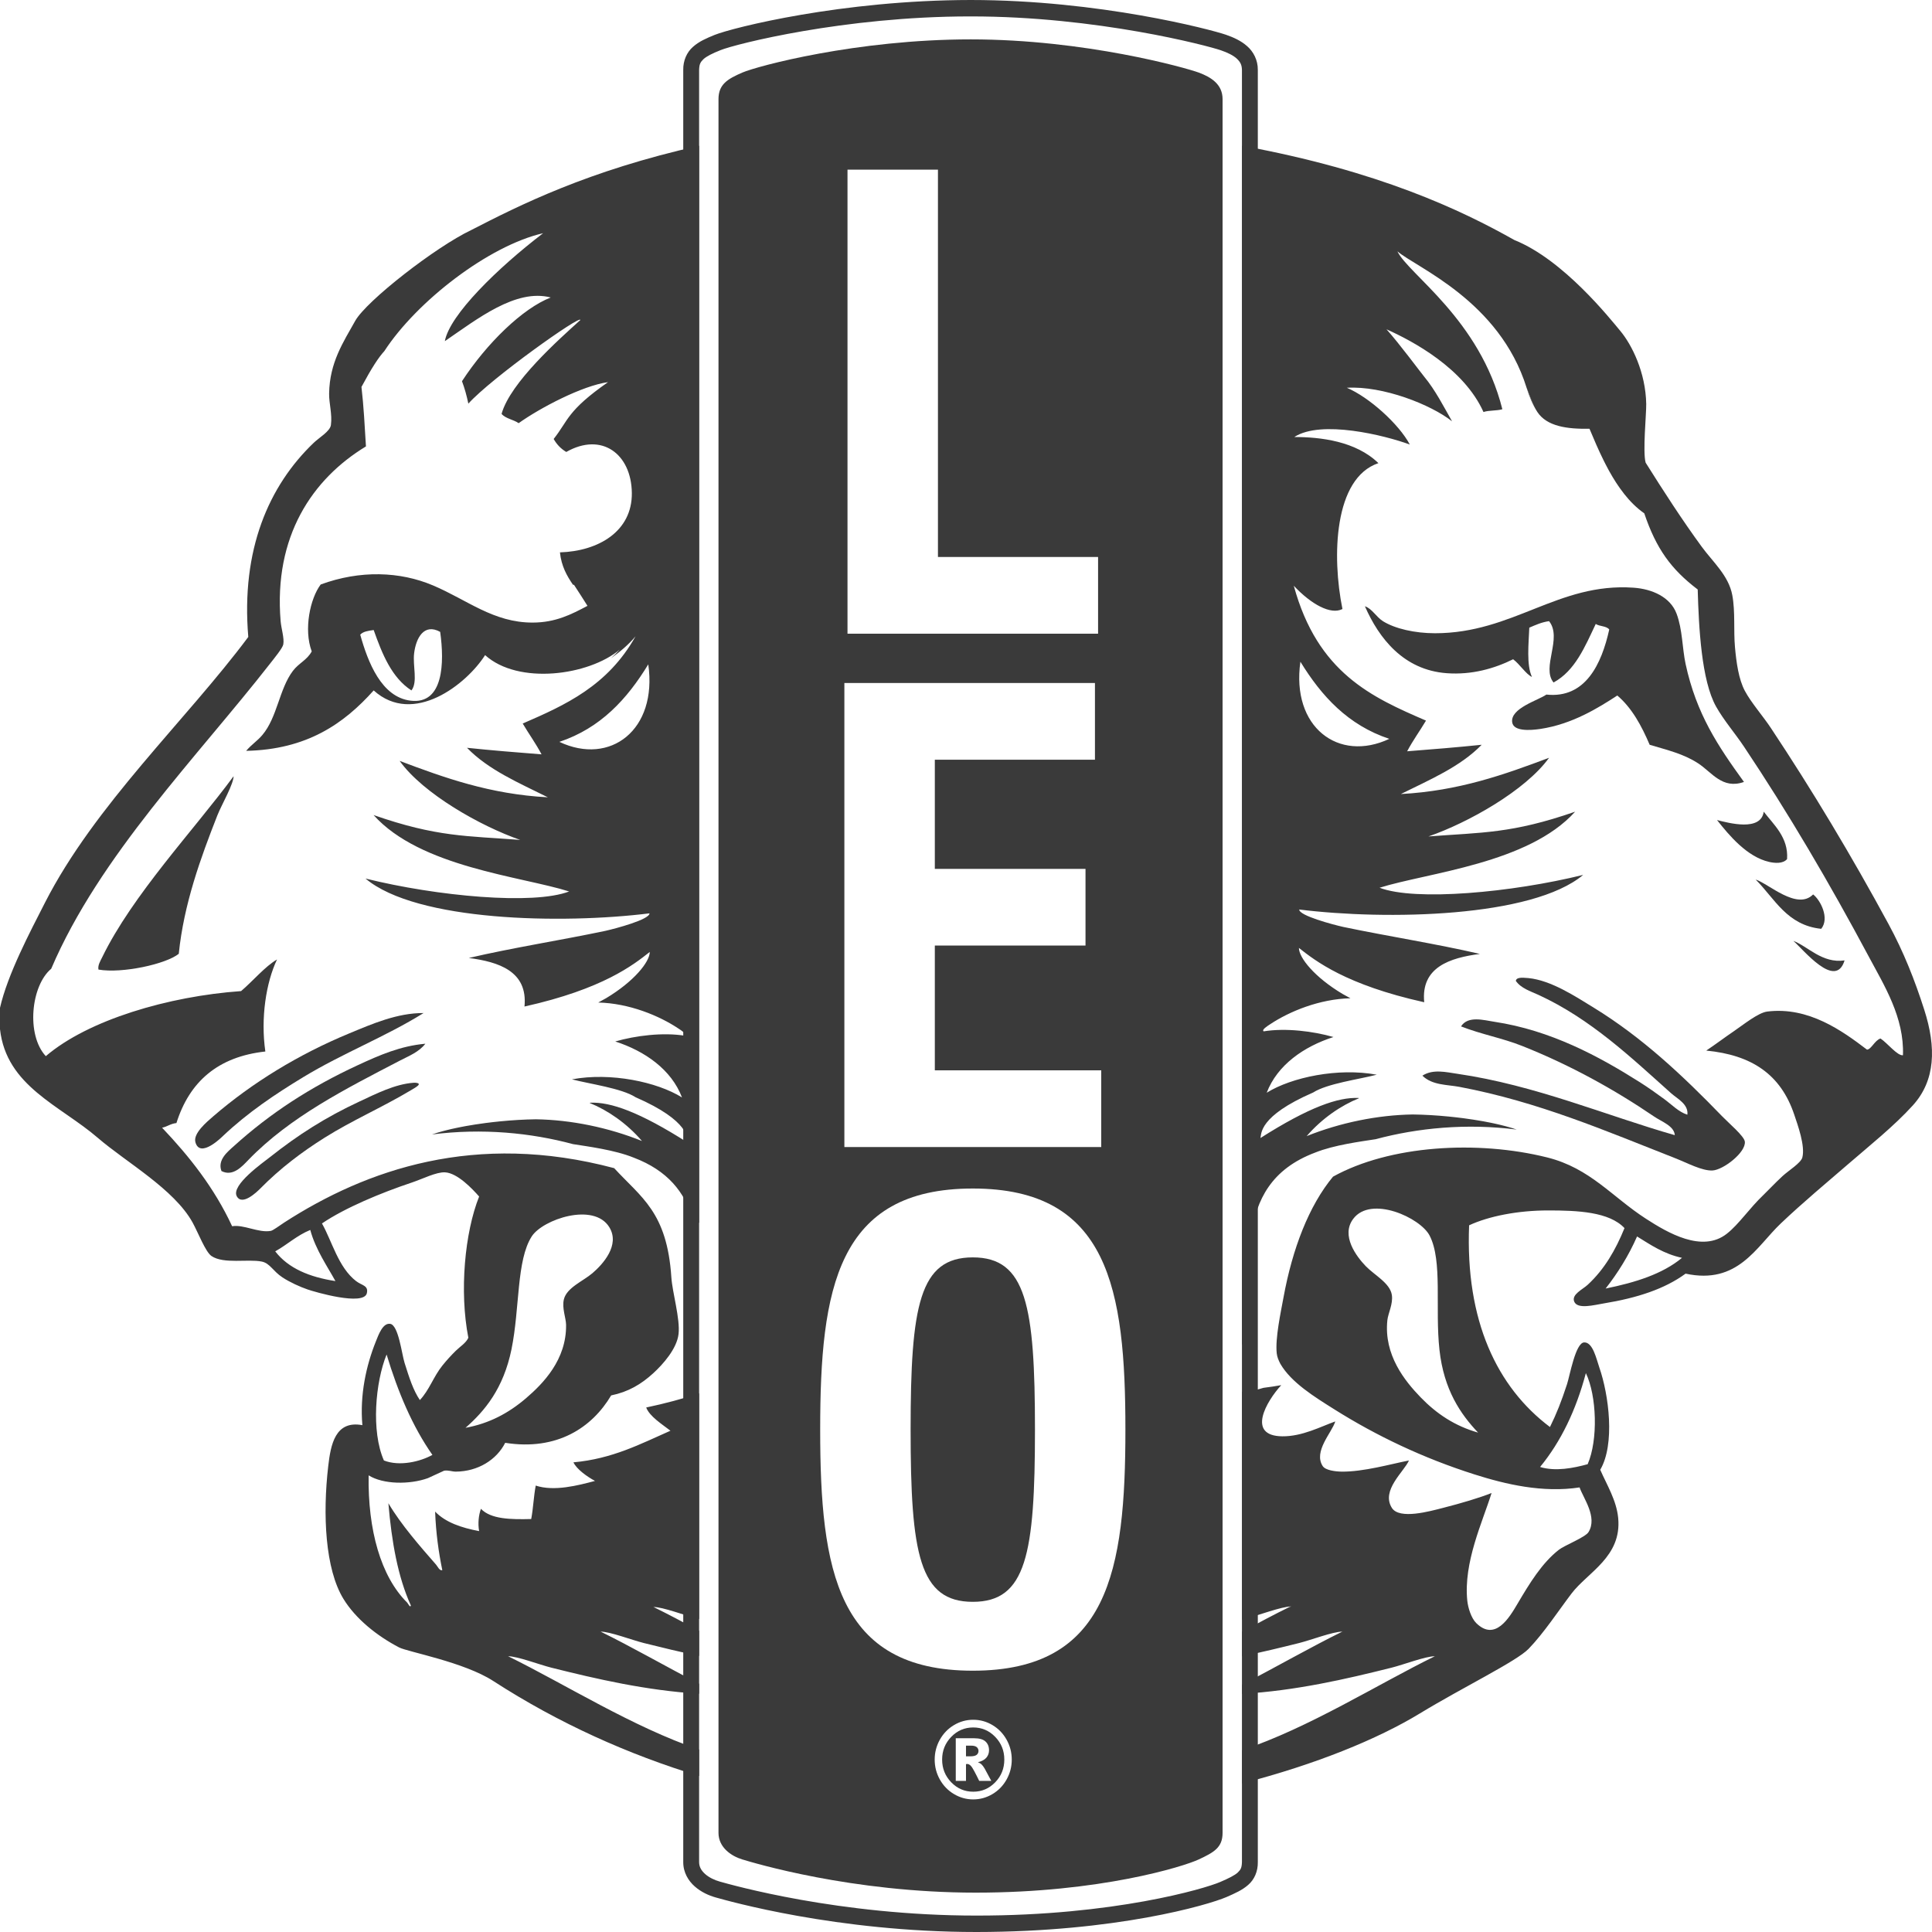 <svg width="300" height="300" viewBox="0 0 300 300" fill="none" xmlns="http://www.w3.org/2000/svg">
<path fill-rule="evenodd" clip-rule="evenodd" d="M189.841 284.605C189.841 286.883 188.508 287.625 186.148 288.731C183.789 289.838 170.819 293.888 151.516 293.888C132.215 293.888 116.934 289.236 115.259 288.731C113.583 288.226 111.567 286.883 111.567 284.605V15.396C111.567 13.118 112.943 12.274 115.259 11.272C117.579 10.268 132.989 6.115 150.737 6.115C168.487 6.115 184.184 10.539 186.148 11.272C188.117 12.005 189.841 13.119 189.841 15.397V284.605ZM157.105 273.227C157.105 274.334 156.838 275.366 156.303 276.323C155.766 277.28 155.036 278.033 154.111 278.583C153.186 279.134 152.188 279.411 151.119 279.411C150.052 279.411 149.058 279.134 148.133 278.583C147.208 278.033 146.478 277.28 145.94 276.323C145.406 275.366 145.138 274.334 145.138 273.227C145.138 272.126 145.406 271.094 145.94 270.134C146.478 269.177 147.208 268.422 148.133 267.871C149.058 267.32 150.052 267.044 151.119 267.044C152.188 267.044 153.186 267.32 154.111 267.871C155.036 268.422 155.766 269.177 156.303 270.134C156.838 271.094 157.105 272.126 157.105 273.227ZM155.95 273.227C155.95 271.849 155.48 270.676 154.536 269.7C153.592 268.726 152.453 268.239 151.122 268.239C149.79 268.239 148.651 268.726 147.708 269.7C146.764 270.676 146.293 271.849 146.293 273.227C146.293 274.605 146.764 275.778 147.708 276.755C148.651 277.728 149.79 278.215 151.122 278.215C152.453 278.215 153.592 277.728 154.536 276.755C155.48 275.778 155.95 274.605 155.95 273.227ZM148.411 269.915H151.272C152.082 269.915 152.667 270.084 153.031 270.422C153.394 270.759 153.576 271.213 153.576 271.783C153.576 272.226 153.437 272.61 153.159 272.934C152.884 273.258 152.445 273.493 151.849 273.639C152.092 273.736 152.274 273.841 152.389 273.949C152.549 274.099 152.721 274.325 152.897 274.622C152.908 274.644 153.25 275.283 153.929 276.539H152.052C151.44 275.277 151.031 274.525 150.822 274.279C150.614 274.032 150.403 273.908 150.194 273.908C150.149 273.908 150.082 273.916 149.999 273.932V276.539H148.411V269.915ZM149.999 272.721H150.689C151.146 272.721 151.469 272.643 151.659 272.488C151.846 272.334 151.94 272.134 151.94 271.891C151.94 271.647 151.849 271.448 151.67 271.293C151.491 271.138 151.183 271.061 150.75 271.061H149.999V272.721ZM151.056 248.732C159.346 248.732 160.709 241.364 160.709 221.99C160.709 202.714 159.346 195.246 151.056 195.246C142.768 195.246 141.4 202.714 141.4 221.99C141.4 241.364 142.768 248.732 151.056 248.732ZM151.056 184.552C172.118 184.552 174.753 200.092 174.753 221.99C174.753 243.887 172.118 259.426 151.056 259.426C129.993 259.426 127.358 243.887 127.358 221.99C127.359 200.092 129.993 184.552 151.056 184.552V184.552ZM170.023 106.059V117.966H145.159V134.92H168.558V146.827H145.159V166.202H171V178.109H131.114V106.059H170.023ZM131.599 98.397V26.346H145.645V86.488H170.509V98.397H131.599Z" fill="#3A3A3A"/>
<path fill-rule="evenodd" clip-rule="evenodd" d="M65.771 157.305C59.928 160.956 53.239 163.526 47.078 167.264C42.677 169.935 38.515 172.728 34.664 176.355C34.525 176.491 31.07 179.968 30.344 177.366C29.962 176.002 32.086 174.23 33.132 173.326C39.143 168.143 46.364 163.722 54.194 160.48C57.773 158.999 61.672 157.283 65.771 157.305Z" fill="#3A3A3A"/>
<path fill-rule="evenodd" clip-rule="evenodd" d="M66.047 162.069C65.071 163.357 63.486 163.968 62.144 164.666C53.729 169.044 45.036 173.419 38.573 180.108C37.575 181.141 36.158 182.749 34.388 181.839C33.733 180.108 35.352 178.833 36.341 177.943C41.936 172.89 48.127 168.837 55.589 165.385C58.956 163.829 62.177 162.419 66.047 162.069V162.069Z" fill="#3A3A3A"/>
<path fill-rule="evenodd" clip-rule="evenodd" d="M64.515 168.129C65.718 168.233 64.547 168.848 63.818 169.285C59.31 171.979 54.725 173.945 50.427 176.646C46.862 178.884 43.504 181.42 40.386 184.584C39.927 185.044 37.584 187.332 36.759 185.736C35.867 184.016 40.848 180.525 41.919 179.678C46.256 176.24 50.557 173.485 55.868 171.018C58.369 169.853 61.343 168.33 64.236 168.129C64.325 168.124 64.424 168.121 64.515 168.129V168.129Z" fill="#3A3A3A"/>
<path fill-rule="evenodd" clip-rule="evenodd" d="M27.761 148.104C25.772 149.707 18.976 151.193 15.291 150.557C15.156 149.908 15.575 149.24 15.849 148.68C20.566 138.965 30.106 128.898 36.269 120.537C36.267 120.487 36.273 120.439 36.269 120.394C36.379 121.606 34.441 124.869 33.757 126.599C31.172 133.169 28.54 140.384 27.761 148.104Z" fill="#3A3A3A"/>
<path fill-rule="evenodd" clip-rule="evenodd" d="M78.721 257.175C78.772 257.172 78.845 257.183 78.903 257.183C78.896 257.179 78.888 257.175 78.88 257.172C78.825 257.175 78.775 257.172 78.721 257.175Z" fill="#3A3A3A"/>
<path fill-rule="evenodd" clip-rule="evenodd" d="M93.089 253.352C93.139 253.348 93.213 253.36 93.271 253.36C93.263 253.356 93.255 253.352 93.248 253.348C93.192 253.352 93.142 253.348 93.089 253.352Z" fill="#3A3A3A"/>
<path fill-rule="evenodd" clip-rule="evenodd" d="M101.301 249.529C101.35 249.525 101.424 249.536 101.48 249.536C101.472 249.532 101.465 249.529 101.458 249.525C101.405 249.529 101.351 249.525 101.301 249.529V249.529Z" fill="#3A3A3A"/>
<path fill-rule="evenodd" clip-rule="evenodd" d="M273.872 126.038C275.414 128.061 277.725 130.029 277.496 133.399C276.833 134.173 275.51 134.019 274.704 133.835C271.277 133.05 268.514 129.735 266.619 127.338C268.436 127.793 273.432 129.163 273.872 126.038Z" fill="#3A3A3A"/>
<path fill-rule="evenodd" clip-rule="evenodd" d="M220.869 167.03C222.514 165.953 224.617 166.498 226.307 166.74C238.396 168.495 249.498 173.256 260.062 176.268C259.966 174.839 258.041 174.185 256.854 173.378C250.737 169.217 243.867 165.395 236.35 162.41C233.283 161.191 230.053 160.624 226.868 159.379C227.951 157.67 230.439 158.421 232.027 158.658C240.802 159.976 248.286 164.029 254.624 168.039C255.937 168.87 257.178 169.754 258.386 170.639C259.583 171.511 260.658 172.667 262.013 173.091C262.212 171.455 260.433 170.6 259.504 169.772C253.286 164.214 247.015 158.214 238.863 154.471C237.629 153.907 236.179 153.465 235.375 152.308C235.443 151.796 236.152 151.76 237.326 151.875C240.87 152.223 244.653 154.742 247.511 156.492C254.972 161.071 261.265 166.977 267.454 173.378C268.431 174.389 270.853 176.428 270.939 177.276C271.116 178.946 267.588 181.667 265.92 181.751C264.3 181.835 261.991 180.576 260.199 179.875C249.473 175.669 238.899 171.075 226.586 168.763C224.713 168.41 222.394 168.533 220.869 167.03V167.03Z" fill="#3A3A3A"/>
<path fill-rule="evenodd" clip-rule="evenodd" d="M234.957 102.37C232.049 103.815 228.525 104.823 224.635 104.533C217.934 104.037 214.121 99.107 211.942 94.143C213.013 94.477 213.722 95.815 214.732 96.451C216.599 97.628 219.719 98.329 222.822 98.329C234.989 98.329 241.935 90.442 253.645 91.256C256.534 91.455 259.37 92.7 260.339 95.296C261.266 97.767 261.21 100.635 261.736 103.092C263.411 110.874 266.78 115.861 270.802 121.419C267.446 122.612 265.821 119.923 263.692 118.534C261.397 117.041 258.975 116.494 256.158 115.647C254.891 112.676 253.404 109.934 251.136 107.998C248.239 109.879 244.172 112.451 239.143 113.195C237.543 113.431 235.044 113.571 234.817 112.183C234.452 109.976 238.941 108.715 240.117 107.853C246.192 108.505 248.695 103.102 249.882 97.75C249.457 97.177 248.375 97.29 247.787 96.886C246.104 100.432 244.584 104.152 241.235 105.977C239.309 103.645 242.649 99.087 240.536 96.451C239.352 96.621 238.421 97.056 237.468 97.464C237.369 99.943 237.006 103.242 237.881 105.113C236.965 104.713 235.991 103.128 234.957 102.37V102.37Z" fill="#3A3A3A"/>
<path fill-rule="evenodd" clip-rule="evenodd" d="M272.616 136.575C274.598 137.188 279.043 141.421 281.542 138.886C282.692 139.777 284.126 142.588 282.798 144.226C277.47 143.676 275.598 139.551 272.616 136.575Z" fill="#3A3A3A"/>
<path fill-rule="evenodd" clip-rule="evenodd" d="M278.473 146.102C280.679 146.912 282.94 149.639 286.423 149.132C285.029 153.727 280.047 147.47 278.473 146.102Z" fill="#3A3A3A"/>
<path fill-rule="evenodd" clip-rule="evenodd" d="M237.05 60.224C237.459 61.546 237.993 62.874 238.722 63.978C237.993 62.874 237.569 61.505 237.05 60.224Z" fill="#3A3A3A"/>
<path fill-rule="evenodd" clip-rule="evenodd" d="M232.496 174.559C232.33 174.521 232.162 174.484 231.994 174.447C232.163 174.484 232.332 174.521 232.496 174.559Z" fill="#3A3A3A"/>
<path fill-rule="evenodd" clip-rule="evenodd" d="M234.431 175.056C234.25 175.004 234.07 174.952 233.879 174.901C234.07 174.952 234.25 175.004 234.431 175.056Z" fill="#3A3A3A"/>
<path fill-rule="evenodd" clip-rule="evenodd" d="M233.48 174.798C233.311 174.754 233.139 174.711 232.963 174.669C233.139 174.711 233.311 174.754 233.48 174.798Z" fill="#3A3A3A"/>
<path fill-rule="evenodd" clip-rule="evenodd" d="M235.512 175.399C235.267 175.314 235.005 175.229 234.734 175.146C235.005 175.228 235.267 175.314 235.512 175.399Z" fill="#3A3A3A"/>
<path fill-rule="evenodd" clip-rule="evenodd" d="M231.466 174.336C231.312 174.305 231.154 174.274 230.997 174.245C231.154 174.274 231.312 174.305 231.466 174.336Z" fill="#3A3A3A"/>
<path fill-rule="evenodd" clip-rule="evenodd" d="M227.32 173.648C227.267 173.642 227.216 173.634 227.166 173.628C227.216 173.634 227.267 173.642 227.32 173.648Z" fill="#3A3A3A"/>
<path fill-rule="evenodd" clip-rule="evenodd" d="M225.028 173.383C224.993 173.379 224.96 173.377 224.924 173.373C224.96 173.377 224.993 173.379 225.028 173.383Z" fill="#3A3A3A"/>
<path fill-rule="evenodd" clip-rule="evenodd" d="M230.384 174.126C230.305 174.112 230.226 174.099 230.149 174.085C230.226 174.099 230.305 174.112 230.384 174.126Z" fill="#3A3A3A"/>
<path fill-rule="evenodd" clip-rule="evenodd" d="M226.209 173.511C226.148 173.504 226.088 173.497 226.026 173.49C226.086 173.497 226.148 173.504 226.209 173.511Z" fill="#3A3A3A"/>
<path fill-rule="evenodd" clip-rule="evenodd" d="M210.968 170.493C210.987 170.502 211.001 170.522 211.021 170.532L211.021 170.532C211.001 170.521 210.987 170.502 210.968 170.493V170.493Z" fill="#3A3A3A"/>
<path fill-rule="evenodd" clip-rule="evenodd" d="M211.021 170.532L211.025 170.533C211.021 170.533 211.021 170.532 211.021 170.532Z" fill="#3A3A3A"/>
<path fill-rule="evenodd" clip-rule="evenodd" d="M222.797 257.183C222.853 257.183 222.925 257.172 222.976 257.175C222.925 257.17 222.872 257.175 222.82 257.172C222.812 257.175 222.805 257.179 222.797 257.183V257.183Z" fill="#3A3A3A"/>
<path fill-rule="evenodd" clip-rule="evenodd" d="M208.452 253.348C208.445 253.352 208.437 253.356 208.43 253.36C208.486 253.36 208.558 253.348 208.609 253.352C208.558 253.347 208.505 253.352 208.452 253.348H208.452Z" fill="#3A3A3A"/>
<path fill-rule="evenodd" clip-rule="evenodd" d="M200.24 249.525C200.233 249.529 200.225 249.533 200.218 249.536C200.274 249.536 200.349 249.525 200.399 249.529C200.346 249.524 200.296 249.529 200.24 249.525H200.24Z" fill="#3A3A3A"/>
<path fill-rule="evenodd" clip-rule="evenodd" d="M70.093 175.314C70.259 175.277 70.428 175.24 70.598 175.203C70.428 175.24 70.259 175.277 70.093 175.314Z" fill="#3A3A3A"/>
<path fill-rule="evenodd" clip-rule="evenodd" d="M68.162 175.815C68.34 175.762 68.523 175.71 68.713 175.659C68.523 175.71 68.34 175.762 68.162 175.815Z" fill="#3A3A3A"/>
<path fill-rule="evenodd" clip-rule="evenodd" d="M69.11 175.555C69.28 175.511 69.451 175.468 69.629 175.425C69.451 175.468 69.28 175.512 69.11 175.555Z" fill="#3A3A3A"/>
<path fill-rule="evenodd" clip-rule="evenodd" d="M67.079 176.159C67.325 176.072 67.587 175.988 67.859 175.904C67.587 175.988 67.325 176.072 67.079 176.159Z" fill="#3A3A3A"/>
<path fill-rule="evenodd" clip-rule="evenodd" d="M71.125 175.091C71.279 175.059 71.436 175.029 71.594 174.998C71.436 175.028 71.279 175.059 71.125 175.091Z" fill="#3A3A3A"/>
<path fill-rule="evenodd" clip-rule="evenodd" d="M75.27 174.4C75.323 174.394 75.373 174.386 75.426 174.38C75.373 174.386 75.323 174.394 75.27 174.4Z" fill="#3A3A3A"/>
<path fill-rule="evenodd" clip-rule="evenodd" d="M77.562 174.134C77.598 174.13 77.632 174.128 77.666 174.124C77.632 174.127 77.598 174.13 77.562 174.134Z" fill="#3A3A3A"/>
<path fill-rule="evenodd" clip-rule="evenodd" d="M72.208 174.88C72.285 174.866 72.364 174.853 72.444 174.837C72.364 174.853 72.285 174.866 72.208 174.88Z" fill="#3A3A3A"/>
<path fill-rule="evenodd" clip-rule="evenodd" d="M76.381 174.261C76.444 174.254 76.504 174.247 76.564 174.241C76.504 174.247 76.444 174.254 76.381 174.261Z" fill="#3A3A3A"/>
<path fill-rule="evenodd" clip-rule="evenodd" d="M91.624 171.229C91.605 171.238 91.588 171.259 91.569 171.269C91.588 171.257 91.605 171.238 91.624 171.229Z" fill="#3A3A3A"/>
<path fill-rule="evenodd" clip-rule="evenodd" d="M89.502 173.783C89.524 173.768 89.541 173.745 89.562 173.728C89.541 173.745 89.524 173.768 89.502 173.783Z" fill="#3A3A3A"/>
<path fill-rule="evenodd" clip-rule="evenodd" d="M201.926 102.751C205.207 108.106 209.328 112.603 215.733 114.729C207.849 118.442 200.475 112.91 201.926 102.751ZM295.489 163.855C294.635 163.979 293.069 161.961 292.004 161.257C291.109 161.536 290.573 162.948 289.908 162.989C286.086 160.083 280.855 156.285 274.43 157.071C273.008 157.245 270.699 159.128 269.268 160.101C267.772 161.117 266.35 162.199 264.945 163.133C271.966 163.82 276.496 166.781 278.613 173.091C279.169 174.747 280.327 177.923 279.868 179.728C279.649 180.588 277.72 181.765 276.799 182.615C275.54 183.783 274.67 184.739 273.872 185.506C271.565 187.705 270.049 190.068 268.151 191.565C264.322 194.592 258.956 191.424 255.598 189.256C250.313 185.846 246.921 181.395 240.254 179.728C229.364 177.009 215.771 177.842 206.989 182.712C203.244 187.231 200.69 193.896 199.304 201.449C198.888 203.724 197.994 207.811 198.251 210.145C198.308 210.674 198.522 211.221 198.811 211.767C200.502 214.698 204.175 216.941 207.203 218.847C213.712 222.942 220.972 226.41 228.958 228.947C233.815 230.49 239.554 231.84 245.276 230.966C245.849 232.626 248.09 235.568 246.669 237.895C246.179 238.71 242.924 239.969 242.073 240.639C239.456 242.679 237.555 245.78 235.653 249.007C234.336 251.244 232.157 254.9 229.237 252.039C228.433 251.248 227.955 249.627 227.842 248.576C227.216 242.605 230.228 236.286 231.61 231.835C229.684 232.594 226.983 233.401 224.08 234.142C222.078 234.653 217.296 236.009 216.127 234.142C214.413 231.411 218.043 228.502 218.779 226.782C215.969 227.333 211.701 228.561 208.314 228.513C207.35 228.499 205.813 228.31 205.388 227.651C203.91 225.355 206.835 222.438 207.34 220.719C205.101 221.511 202.217 223.063 199.114 223.03C193.5 222.971 196.667 217.564 198.953 215.085C198.049 215.251 197.118 215.382 196.192 215.502C195.111 215.838 193.975 216.109 192.85 216.103V251.472L193.522 251.304C195.369 250.842 199.032 249.45 200.495 249.451C200.502 249.448 200.273 249.536 200.218 249.536C197.869 250.688 195.401 252.005 192.85 253.382V257.19C195.918 256.557 198.881 255.843 201.734 255.127C203.581 254.665 206.968 253.358 208.43 253.36L208.452 253.349C208.506 253.353 208.558 253.349 208.609 253.353C208.558 253.349 208.486 253.36 208.43 253.36C203.632 255.713 198.34 258.753 192.85 261.602V263.024C201.221 262.531 209.002 260.732 216.102 258.951C217.949 258.488 221.336 257.182 222.798 257.183L222.82 257.172C222.873 257.176 222.926 257.172 222.976 257.176C222.926 257.172 222.853 257.183 222.798 257.183C213.888 261.553 203.278 268.29 192.85 271.774V276.935C204.334 273.966 213.9 270.058 220.479 266.059C227.161 261.996 235.484 257.971 237.36 256.03C239.747 253.563 242.084 249.992 244.035 247.429C246.54 244.142 251.838 241.743 251.273 235.731C251.015 232.987 249.534 230.619 248.483 228.226C250.816 224.26 249.816 216.575 248.345 212.35C247.881 211.003 247.336 208.377 245.975 208.45C244.637 208.527 243.761 213.62 243.323 214.949C242.436 217.654 241.715 219.48 240.678 221.587C232.456 215.405 227.527 205.09 228.123 190.265C231.161 188.854 235.66 187.956 240.398 187.956C244.947 187.956 249.861 188.159 252.251 190.699C250.864 194.103 249.14 197.094 246.532 199.504C245.74 200.238 244.009 200.993 244.438 202.1C244.937 203.364 247.603 202.625 249.046 202.392C254.235 201.542 258.501 200.144 261.736 197.771C269.867 199.524 272.706 193.6 276.52 189.978C280.032 186.643 283.77 183.546 286.842 180.883C290.296 177.896 294.106 174.865 297.024 171.646C300.53 167.777 300.689 162.682 298.794 156.782C297.312 152.156 295.6 147.824 293.259 143.503C287.477 132.833 281.405 122.721 274.985 113.051C273.74 111.17 271.921 109.116 270.94 107.276C269.975 105.468 269.624 102.89 269.405 100.493C269.17 97.894 269.47 94.972 268.989 92.412C268.416 89.363 265.973 87.264 264.249 84.906C261.231 80.784 258.285 76.223 255.534 71.841C255.06 70.137 255.651 64.281 255.625 62.737C255.54 57.855 253.414 53.551 251.579 51.361C250.004 49.479 242.761 40.319 235.153 37.273C226.968 32.652 214.063 26.512 192.85 22.632V208.877L193.106 208.411C195.082 198.009 190.56 184.115 204.21 178.974C207.168 177.778 211.365 177.248 213.614 176.894C220.137 175.147 227.686 174.399 235.512 175.399C235.267 175.314 235.005 175.229 234.734 175.146C234.635 175.115 234.532 175.087 234.431 175.056C234.25 175.004 234.07 174.952 233.879 174.901C233.75 174.866 233.615 174.832 233.48 174.798C233.312 174.754 233.139 174.711 232.963 174.669C232.809 174.631 232.655 174.595 232.496 174.559C232.332 174.521 232.162 174.484 231.994 174.447C231.818 174.41 231.645 174.372 231.467 174.336C231.313 174.305 231.154 174.274 230.997 174.245C230.793 174.204 230.591 174.165 230.384 174.126C230.305 174.112 230.227 174.099 230.149 174.085C229.243 173.925 228.294 173.777 227.32 173.648C227.267 173.642 227.216 173.634 227.166 173.628C226.848 173.587 226.529 173.547 226.209 173.511C226.149 173.504 226.086 173.496 226.026 173.49C225.694 173.452 225.362 173.416 225.028 173.383C224.993 173.379 224.96 173.377 224.925 173.373C223.075 173.19 221.189 173.08 219.383 173.054C213.912 173.136 208.096 174.33 202.9 176.414C205.311 173.632 208.236 171.664 211.021 170.533C211.001 170.522 210.987 170.502 210.969 170.493C207.805 170.345 203.299 171.898 195.721 176.712C195.898 176.092 195.383 173.349 203.902 169.645C206.078 168.249 211.05 167.595 213.756 166.886C213.756 166.882 213.759 166.879 213.759 166.876C207.78 165.77 200.568 167.27 196.693 169.68C198.339 165.372 202.45 162.512 207.058 161.029C203.936 160.132 199.661 159.589 196.222 160.146C195.856 159.906 196.83 159.306 197.241 159.034C200.212 157.055 204.896 155.121 209.697 155.011C209.284 154.784 208.87 154.557 208.456 154.329C204.158 151.759 201.703 148.742 201.694 147.193C204.261 149.21 208.983 152.927 221.151 155.628C220.613 150.159 225.178 148.732 229.794 148.124C222.922 146.53 215.595 145.402 208.597 143.937C206.942 143.568 201.708 142.176 201.743 141.228C215.237 142.908 237.915 142.49 245.835 135.853C234.743 138.59 219.759 139.97 214.217 137.847C221.69 135.502 237.318 134.107 244.585 126.039C234.743 129.456 230.124 129.245 221.811 129.882C227.969 127.757 236.885 122.743 240.537 117.669C233.575 120.279 226.539 122.814 217.524 123.298C222.019 121.067 226.738 119.073 230.077 115.647C226.275 116.043 222.392 116.355 218.501 116.659C219.391 114.978 220.474 113.502 221.428 111.896C213.029 108.273 204.595 104.499 200.9 90.959C203.656 93.888 206.636 95.475 208.421 94.585C208.434 94.581 208.446 94.58 208.456 94.574C206.793 86.427 207.118 74.238 214.039 71.916C210.523 68.497 205.057 67.859 200.978 67.859C205.134 65.151 214.993 67.583 218.917 69.028C217.194 65.809 212.57 61.663 209.137 60.213C214.755 59.886 222.212 62.833 225.473 65.42C224.211 63.194 222.847 60.53 221.151 58.493C220.639 57.878 217.296 53.363 215.295 51.133C219.379 52.963 227.302 57.186 230.354 63.978C231.194 63.691 232.424 63.807 233.284 63.545C229.766 49.539 218.692 42.601 216.988 39.026C219.85 41.515 232.844 46.672 237.052 60.224C237.57 61.505 237.994 62.874 238.723 63.978C240.197 66.2 243.308 66.641 246.814 66.575C247.482 68.177 248.203 69.87 249.024 71.522C249.115 71.709 249.213 71.896 249.308 72.081C249.459 72.376 249.612 72.672 249.772 72.963C249.807 73.028 249.843 73.093 249.88 73.158C250.566 74.393 251.32 75.581 252.174 76.657C252.174 76.662 252.177 76.667 252.179 76.672C253.104 77.842 254.136 78.885 255.322 79.709C257.172 85.202 259.488 88.396 263.619 91.535C263.785 97.389 264.187 105.663 266.479 109.73C267.693 111.882 269.416 113.857 270.804 115.936C277.722 126.293 284.066 137.095 290.191 148.555C292.592 153.049 295.7 157.979 295.491 163.855H295.489ZM249.322 200.084C251.214 197.658 252.88 195.005 254.202 191.997C256.327 193.314 258.369 194.712 261.18 195.317C258.136 197.846 253.912 199.15 249.322 200.084ZM229.516 222.454C225.922 221.43 223.089 219.553 220.589 216.97C218.146 214.439 214.853 210.39 215.43 204.99C215.541 203.946 216.334 202.475 216.127 201.09C215.849 199.237 213.429 198.008 212.082 196.616C210.626 195.111 208.165 191.86 210.133 189.256C212.892 185.587 220.544 189.073 221.987 191.855C224.031 195.795 222.805 203.098 223.519 209.608C224.203 215.818 226.79 219.575 229.516 222.454V222.454ZM246.253 213.217C247.946 216.727 248.17 223.596 246.532 227.359C244.329 227.969 241.512 228.52 239.143 227.792C242.389 223.841 244.73 218.952 246.253 213.217ZM108.558 261.45C103.171 258.645 97.983 255.671 93.271 253.36C93.213 253.36 93.139 253.349 93.089 253.352C93.142 253.347 93.192 253.352 93.248 253.348C93.255 253.352 93.263 253.356 93.271 253.359C94.733 253.359 98.117 254.664 99.966 255.127C102.727 255.819 105.593 256.512 108.558 257.13V253.225C106.109 251.904 103.74 250.644 101.48 249.536C101.424 249.536 101.35 249.525 101.301 249.528C101.351 249.523 101.404 249.528 101.458 249.525C101.464 249.528 101.472 249.532 101.48 249.536C102.94 249.533 106.33 250.841 108.176 251.304L108.558 251.4V216.357C105.951 217.225 103.205 217.95 100.341 218.555C100.866 219.938 102.778 221.134 104.108 222.162C99.478 224.2 95.117 226.524 89.043 227.071C89.524 228.113 91.107 229.264 92.391 229.957C89.81 230.643 86.058 231.634 83.188 230.68C82.873 232.329 82.801 234.225 82.486 235.874C79.299 235.955 76.227 235.907 74.678 234.288C74.325 235.279 74.183 236.553 74.399 237.751C71.645 237.23 69.189 236.407 67.566 234.72C67.686 238.011 68.102 240.995 68.681 243.814C68.248 243.944 67.979 243.262 67.702 242.946C65.256 240.146 62.304 236.793 60.308 233.421C60.813 239.397 61.782 244.889 63.799 249.297C63.712 249.746 63.332 248.955 63.24 248.865C59.122 244.803 57.104 237.537 57.241 229.092C59.519 230.52 63.63 230.539 66.447 229.525L68.958 228.369C69.607 228.254 70.189 228.517 70.772 228.513C74.224 228.494 77.117 226.669 78.447 224.04C86.522 225.313 91.954 221.647 94.9 216.679C97.558 216.133 99.56 214.956 101.458 213.216C102.946 211.851 105.102 209.435 105.364 207.152C105.636 204.788 104.402 200.693 104.248 198.349C103.582 188.187 99.562 185.964 95.369 181.39C73.817 175.655 56.883 181.604 44.134 189.833C43.401 190.306 42.422 191.062 42.042 191.133C40.151 191.475 37.827 190.101 36.045 190.41C33.267 184.43 29.406 179.575 25.168 175.109C25.983 174.948 26.498 174.47 27.395 174.389C29.406 168.003 33.801 164.086 41.202 163.277C40.452 158.082 41.318 152.556 43.016 148.986C41.171 150.059 39.275 152.332 37.435 153.896C26.168 154.695 13.708 158.361 7.113 163.999C4.046 160.695 4.799 153.062 7.95 150.431C15.454 132.86 30.637 117.516 41.902 103.091C42.626 102.162 43.892 100.624 43.99 100.06C44.168 99.1 43.67 97.609 43.576 96.449C42.48 83.284 48.481 74.381 56.825 69.318C56.633 66.194 56.474 63.043 56.128 60.081C57.743 57.075 58.8 55.475 59.679 54.522C64.721 46.772 75.91 38.139 84.336 36.212C77.254 41.628 69.814 48.902 69.074 52.976C74.103 49.54 80.097 44.776 85.517 46.194C81.151 47.889 75.6 53.279 71.737 59.193C72.144 60.273 72.469 61.44 72.725 62.676C76.29 58.713 90.34 48.743 90.109 49.699C86.862 52.644 79.246 59.37 77.884 64.266C78.51 65.013 79.732 65.145 80.535 65.71C83.893 63.314 90.416 59.894 94.419 59.336C88.03 63.797 88.276 65.253 85.974 68.163C86.45 69.017 87.102 69.69 87.929 70.181C93.436 67.049 98.032 70.478 98.112 76.534C98.186 82.537 92.88 85.592 86.948 85.771C87.172 87.919 88.023 89.416 88.978 90.808C89.027 90.802 89.076 90.81 89.124 90.805C89.764 91.775 90.802 93.401 91.222 94.076C88.694 95.417 86.262 96.667 82.717 96.674C76.619 96.686 72.564 93.159 67.233 90.902C62.108 88.73 55.926 88.505 49.799 90.758C48.156 92.933 47.134 97.737 48.404 101.15C47.68 102.497 46.386 102.972 45.477 104.18C43.348 106.999 43.064 111.387 40.733 114.138C39.946 115.069 39.083 115.584 38.222 116.591C47.656 116.394 53.402 112.38 58.025 107.209C64.191 112.783 72.47 106.229 75.325 101.726C80.48 106.382 91.405 104.923 96.245 100.861C95.819 101.328 95.36 101.779 94.869 102.214C96.333 101.168 97.639 100.073 98.69 98.8C94.363 106.519 87.76 109.491 81.166 112.349C82.12 113.963 83.203 115.447 84.093 117.135C80.201 116.83 76.316 116.516 72.516 116.118C75.854 119.562 80.574 121.564 85.07 123.806C76.052 123.32 69.018 120.773 62.054 118.15C65.708 123.248 74.623 128.287 80.78 130.422C72.468 129.782 67.849 129.995 58.009 126.561C65.275 134.667 80.903 136.07 88.377 138.425C82.835 140.56 67.849 139.172 56.755 136.42C64.676 143.09 87.355 143.51 100.851 141.823C100.883 142.775 95.651 144.174 93.996 144.545C86.998 146.017 79.672 147.149 72.797 148.752C77.415 149.363 81.981 150.797 81.442 156.293C93.611 153.578 98.33 149.844 100.897 147.815C100.887 149.374 98.434 152.405 94.135 154.986C93.724 155.217 93.308 155.445 92.894 155.672C97.698 155.781 102.379 157.726 105.352 159.714C105.763 159.987 106.737 160.591 106.369 160.831C102.932 160.271 98.657 160.817 95.535 161.719C100.144 163.209 104.255 166.083 105.9 170.411C102.022 167.989 94.811 166.483 88.832 167.596C88.834 167.598 88.834 167.602 88.836 167.606C91.542 168.316 96.512 168.973 98.689 170.376C107.209 174.097 106.692 176.854 106.869 177.479C99.29 172.641 94.787 171.08 91.624 171.229C91.605 171.238 91.588 171.258 91.569 171.268C94.357 172.405 97.282 174.383 99.689 177.177C94.496 175.084 88.678 173.885 83.208 173.802C81.404 173.827 79.518 173.94 77.666 174.123C77.632 174.127 77.599 174.13 77.562 174.133C77.228 174.167 76.896 174.201 76.564 174.24C76.504 174.247 76.444 174.253 76.381 174.261C76.061 174.298 75.741 174.337 75.426 174.379C75.373 174.385 75.323 174.393 75.27 174.4C74.296 174.528 73.348 174.676 72.444 174.837C72.364 174.852 72.285 174.866 72.208 174.88C71.998 174.918 71.796 174.958 71.594 174.997C71.436 175.028 71.279 175.058 71.125 175.091C70.947 175.127 70.772 175.164 70.599 175.203C70.428 175.24 70.259 175.277 70.093 175.313C69.937 175.35 69.781 175.387 69.629 175.424C69.451 175.468 69.28 175.511 69.11 175.554C68.975 175.587 68.84 175.623 68.713 175.659C68.523 175.71 68.34 175.762 68.162 175.814C68.061 175.843 67.955 175.873 67.859 175.903C67.587 175.988 67.325 176.072 67.079 176.158C74.906 175.154 82.452 175.905 88.976 177.66C91.225 178.018 95.422 178.55 98.383 179.75C103.735 181.776 106.28 185.161 107.531 189.15C107.88 189.39 108.223 189.636 108.558 189.89V22.633C91.251 26.513 80.624 31.893 73.177 35.72C67.659 38.335 56.883 46.726 55.151 49.833C53.311 53.136 51.189 56.26 51.105 61.092C51.078 62.637 51.613 64.327 51.384 65.998C51.252 66.978 49.575 67.936 48.733 68.74C41.741 75.419 37.409 85.343 38.554 98.906C28.896 111.849 14.738 124.97 6.973 140.185C4.618 144.8 1.191 151.285 0 156.492V159.812C0.986 168.674 9.321 171.628 15.205 176.699C19.549 180.447 27.044 184.642 29.906 189.834C30.76 191.382 31.903 194.392 32.834 195.031C34.729 196.318 38.489 195.459 40.646 195.896C41.924 196.156 42.369 197.372 43.855 198.349C45.029 199.125 46.614 199.83 47.759 200.225C48.854 200.607 56.493 202.845 56.965 200.805C57.244 199.594 56.188 199.619 55.291 198.927C52.534 196.799 51.553 192.73 49.994 189.977C53.559 187.553 59.158 185.224 63.935 183.628C65.636 183.06 67.739 181.973 69.098 182.04C71.048 182.138 73.396 184.659 74.399 185.795C72.162 191.403 71.32 200.514 72.725 207.73C72.347 208.558 71.455 209.08 70.772 209.751C70.036 210.474 69.331 211.25 68.681 212.059C67.318 213.757 66.646 215.872 65.196 217.4C64.142 215.838 63.548 213.925 62.822 211.629C62.386 210.245 61.879 205.764 60.59 205.566C59.435 205.388 58.773 207.278 58.36 208.307C56.866 212.028 55.853 216.594 56.27 221.299C52.05 220.51 51.351 224.335 50.968 227.651C50.093 235.163 50.482 243.641 53.337 248.286C55.223 251.356 58.502 254.003 61.975 255.813C63.317 256.511 72.032 258.071 76.586 261.019C86.809 267.633 97.608 272.438 108.558 275.781V271.675C98.223 268.163 87.727 261.512 78.903 257.183C78.845 257.183 78.772 257.172 78.721 257.175C78.774 257.17 78.825 257.175 78.88 257.172C78.888 257.175 78.896 257.179 78.903 257.183C80.366 257.183 83.75 258.488 85.598 258.951C92.613 260.711 100.299 262.489 108.558 263.006V261.45ZM64.306 101.439C64.597 99.058 65.845 96.734 68.35 98.117C69.023 102.905 68.881 109.431 63.748 108.798C59.226 108.243 57.128 102.824 55.937 98.552C56.383 98.051 57.21 97.944 58.025 97.831C59.361 101.598 60.828 105.227 63.888 107.21C64.907 105.889 64.063 103.403 64.306 101.439V101.439ZM60.031 210.326C61.792 216.158 64.037 221.483 67.144 225.916C65.319 226.933 62.103 227.753 59.613 226.782C57.607 222.232 58.29 214.613 60.031 210.326ZM79.426 209.509C80.733 203.098 80.177 195.707 82.57 191.986C84.263 189.357 92.199 186.635 94.612 190.557C96.332 193.342 93.585 196.338 91.999 197.694C90.532 198.947 88.009 199.935 87.561 201.755C87.23 203.11 87.886 204.654 87.9 205.703C87.983 211.135 84.333 214.844 81.671 217.124C78.945 219.451 75.953 221.043 72.282 221.711C75.258 219.111 78.178 215.624 79.426 209.509V209.509ZM52.084 198.926C48.075 198.309 44.777 196.959 42.737 194.309C44.613 193.261 46.109 191.831 48.18 190.986C48.995 194.036 50.894 196.741 52.084 198.926V198.926ZM86.856 115.196C93.264 113.059 97.383 108.542 100.664 103.16C102.114 113.369 94.744 118.928 86.856 115.196Z" fill="#3A3A3A"/>
<path fill-rule="evenodd" clip-rule="evenodd" d="M208.42 94.585C208.431 94.58 208.444 94.58 208.455 94.574C208.445 94.58 208.432 94.581 208.42 94.585Z" fill="#3A3A3A"/>
<path fill-rule="evenodd" clip-rule="evenodd" d="M111.888 7.786C110.624 8.286 109.709 8.744 109.227 9.193C108.76 9.652 108.583 9.964 108.557 10.859H108.558V289.143C108.562 289.876 108.876 290.436 109.485 290.99C110.086 291.531 110.97 291.953 111.765 292.171C113.596 292.682 130.26 297.45 151.61 297.45H151.611C172.939 297.467 187.127 293.263 189.487 292.227C190.792 291.667 191.728 291.2 192.202 290.762C192.659 290.31 192.817 290.048 192.849 289.143V10.859C192.831 10.055 192.587 9.609 192.039 9.095C191.49 8.596 190.598 8.156 189.572 7.808C187.571 7.108 170.317 2.536 150.738 2.549C150.695 2.549 150.654 2.549 150.611 2.549H150.612C131.093 2.55 114.174 6.852 111.887 7.786H111.888ZM111.124 294.632C110.045 294.328 108.87 293.797 107.883 292.927C106.902 292.07 106.088 290.762 106.094 289.143V10.859C106.068 9.399 106.658 8.1 107.604 7.277C108.534 6.441 109.678 5.945 110.998 5.409C113.875 4.276 130.743 0.019 150.739 0C170.73 0.01 187.972 4.576 190.352 5.391V5.391C191.522 5.797 192.687 6.312 193.651 7.166C194.613 8.001 195.331 9.309 195.313 10.859V289.143C195.343 290.59 194.76 291.884 193.815 292.689C192.888 293.508 191.764 293.995 190.439 294.577H190.44C187.537 295.821 173.311 299.987 151.61 300H151.611C129.923 300 113.026 295.161 111.124 294.632L111.124 294.632Z" fill="#3A3A3A"/>
</svg>
